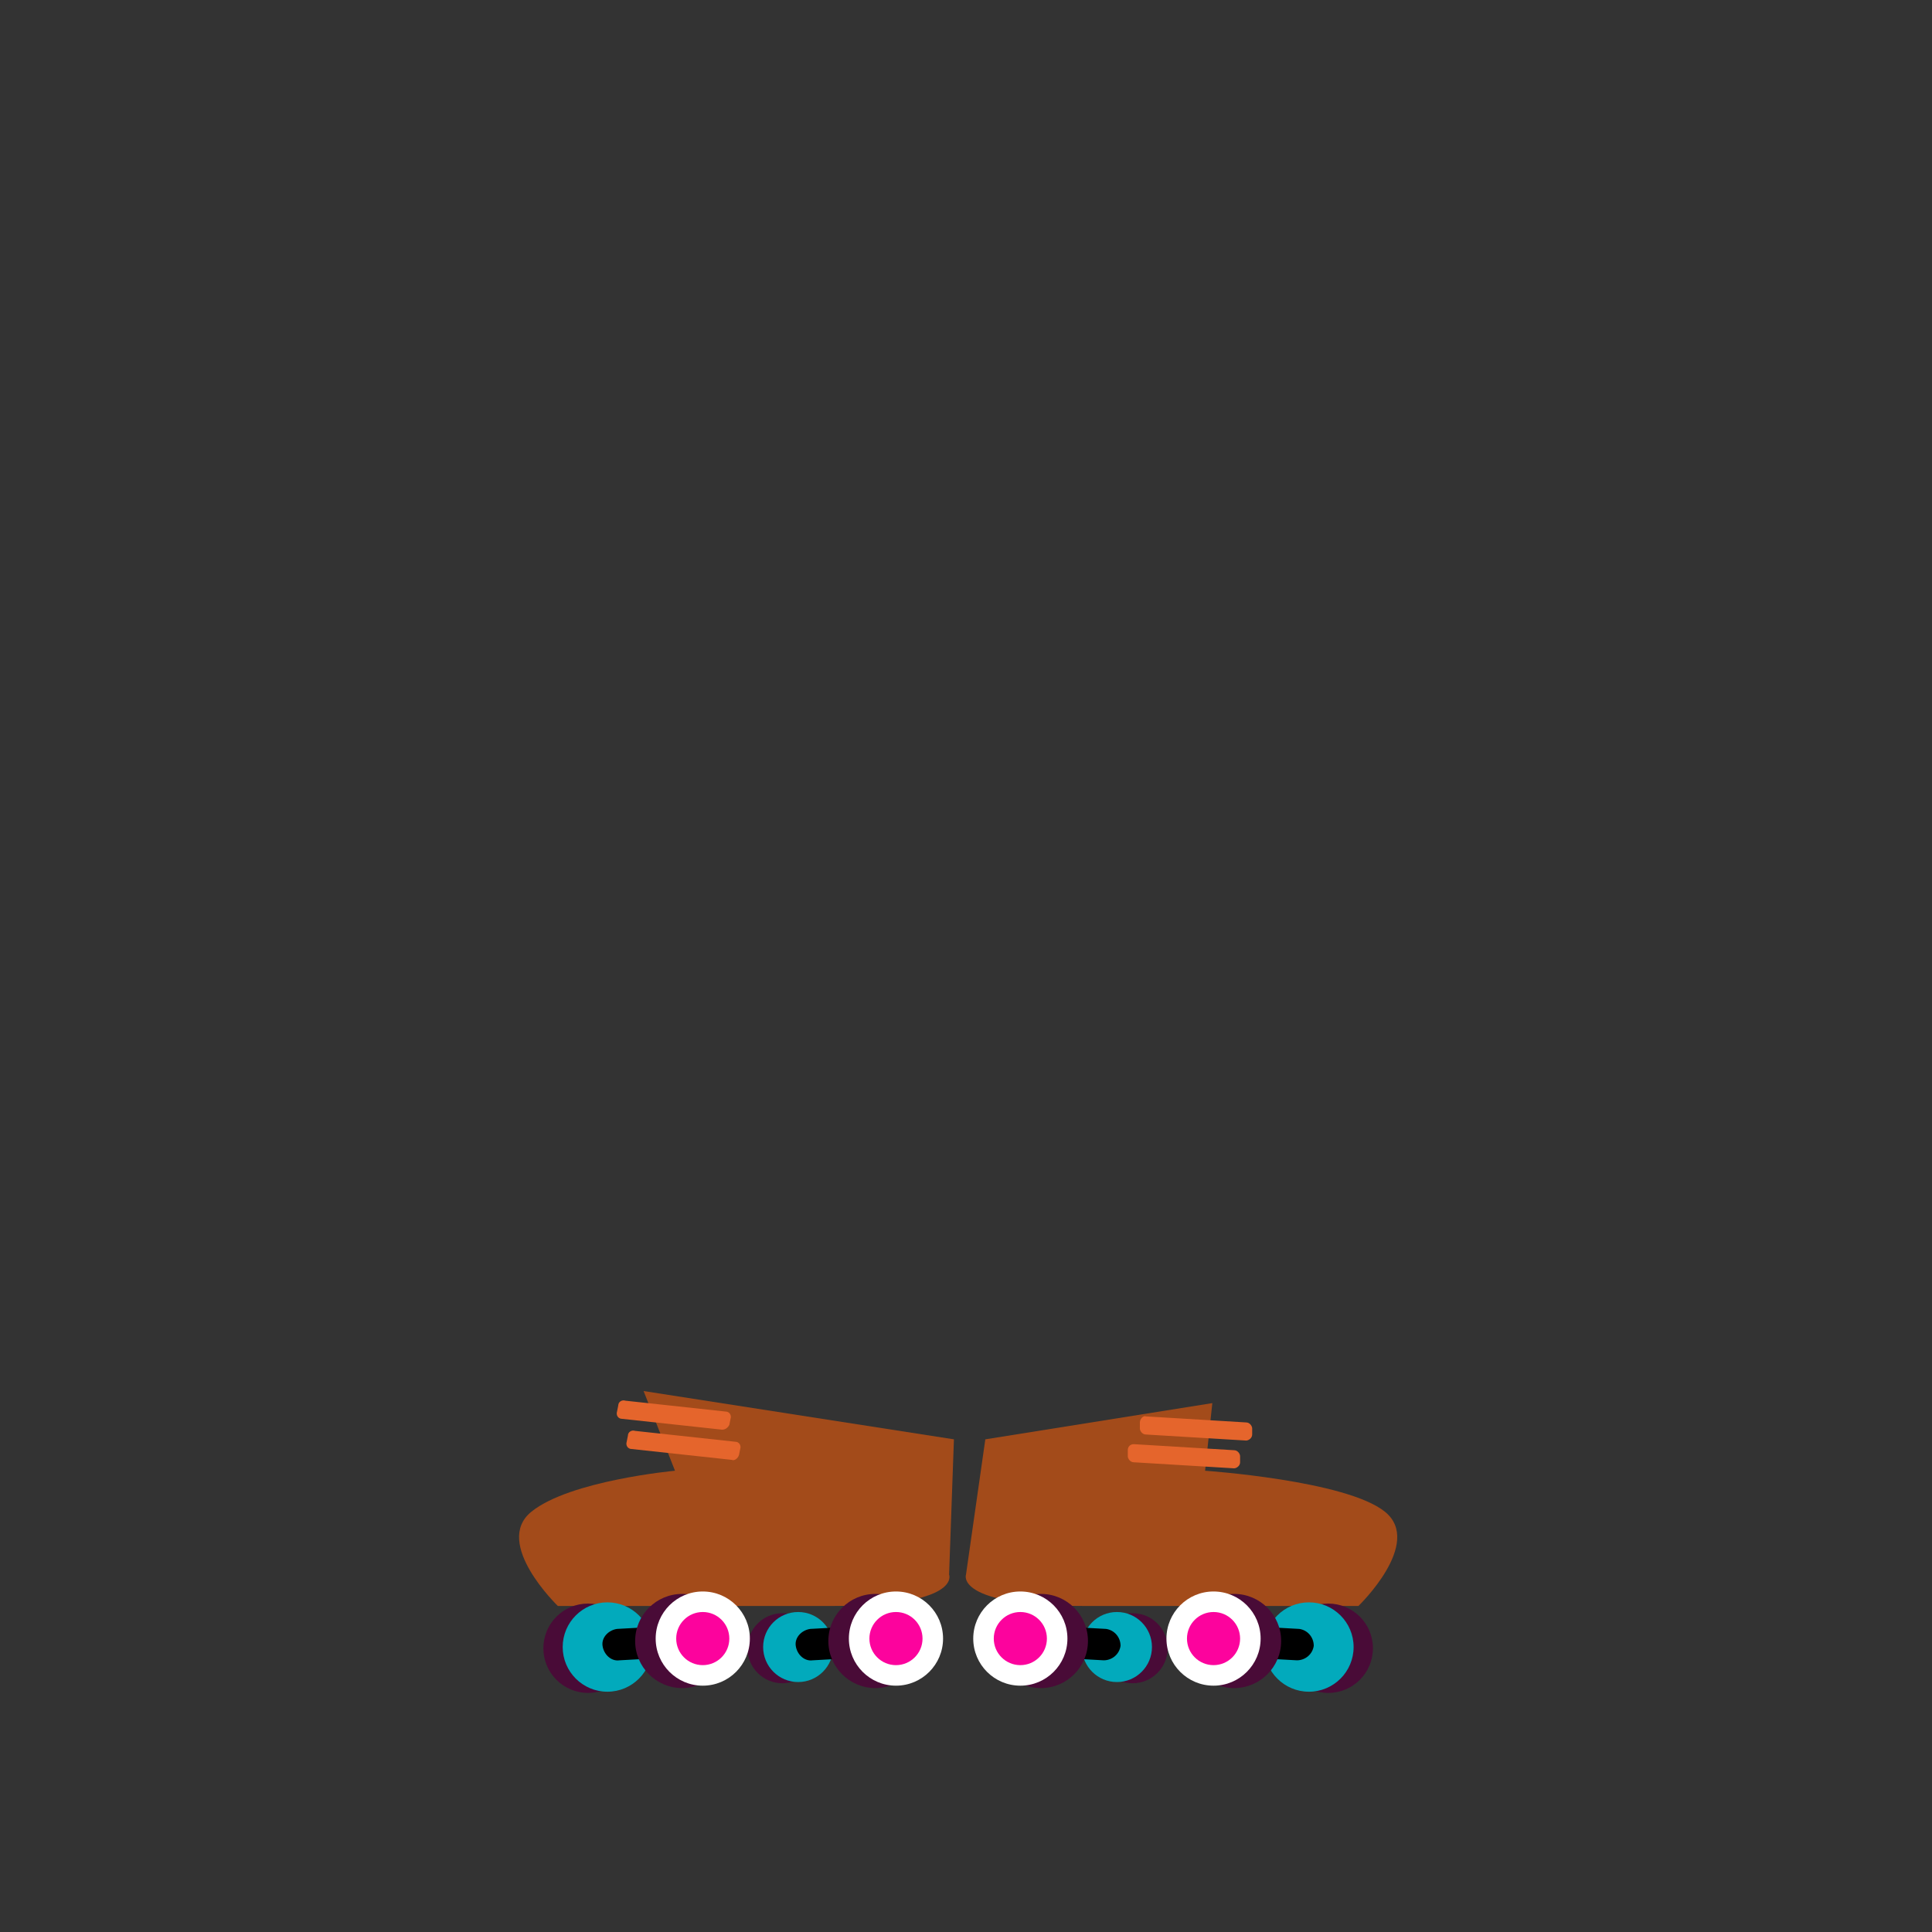 <?xml version="1.0" encoding="utf-8"?>
<!-- Generator: Adobe Illustrator 22.0.1, SVG Export Plug-In . SVG Version: 6.00 Build 0)  -->
<svg version="1.1" id="Layer_1" xmlns="http://www.w3.org/2000/svg" xmlns:xlink="http://www.w3.org/1999/xlink" x="0px" y="0px"
	 viewBox="0 0 160 160" style="enable-background:new 0 0 160 160;" xml:space="preserve">
<rect x="0" y="0" width="160" height="160" fill="#333333" stroke="none"/>
<style type="text/css">
	.st0{fill:#A34B1A;}
	.st1{fill:#E5652C;}
	.st2{fill:#490B37;}
	.st3{fill:#02AABC;}
	.st4{fill:#FFFFFF;}
	.st5{fill:#FC039D;}
</style>
<title>Artboard 42 copy 257</title>
<path class="st0" d="M79,119.2l-0.4,11.2c0,0,1.1,2.6-9.7,2.6H46.2c0,0-5.4-5.2-2.2-7.8s11.9-3.4,11.9-3.4l-2.6-6.6L79,119.2z"/>
<path class="st1" d="M59.8,118.4l-8.3-0.9c-0.3,0-0.5-0.3-0.4-0.6l0.1-0.5c0-0.3,0.3-0.5,0.6-0.4l8.3,0.9c0.3,0,0.5,0.3,0.4,0.6
	l-0.1,0.5C60.3,118.2,60.1,118.4,59.8,118.4z"/>
<path class="st1" d="M60.6,120.9l-8.3-0.9c-0.3,0-0.5-0.3-0.4-0.6l0.1-0.5c0-0.3,0.3-0.5,0.6-0.4l8.3,0.9c0.3,0,0.5,0.3,0.4,0.6
	l-0.1,0.5C61.1,120.8,60.8,121,60.6,120.9z"/>
<circle class="st2" cx="64.8" cy="136.5" r="2.9"/>
<circle class="st3" cx="66.1" cy="136.4" r="2.9"/>
<path d="M69.1,137.4l-1.8,0.1c-0.7,0.1-1.3-0.5-1.4-1.2l0,0c-0.1-0.7,0.5-1.3,1.2-1.4l1.8-0.1c0.7-0.1,1.3,0.5,1.4,1.2l0,0
	C70.3,136.7,69.8,137.4,69.1,137.4z"/>
<circle class="st2" cx="72.5" cy="135.9" r="3.9"/>
<circle class="st4" cx="74.2" cy="135.7" r="3.9"/>
<circle class="st5" cx="74.2" cy="135.7" r="2.2"/>
<circle class="st2" cx="48.7" cy="136.5" r="3.7"/>
<circle class="st3" cx="50.3" cy="136.4" r="3.7"/>
<path d="M53.1,137.4l-1.8,0.1c-0.7,0.1-1.3-0.5-1.4-1.2l0,0c-0.1-0.7,0.5-1.3,1.2-1.4l1.8-0.1c0.7-0.1,1.3,0.5,1.4,1.2l0,0
	C54.3,136.7,53.8,137.4,53.1,137.4z"/>
<circle class="st2" cx="56.5" cy="135.9" r="3.9"/>
<circle class="st4" cx="58.2" cy="135.7" r="3.9"/>
<circle class="st5" cx="58.2" cy="135.7" r="2.2"/>
<path class="st0" d="M81.6,119.2L80,130.4c0,0-1,2.6,9.8,2.6h22.7c0,0,5.4-5.2,2.2-7.8s-14.9-3.4-14.9-3.4l0.6-5.6L81.6,119.2z"/>
<path class="st1" d="M94.9,117.3l8.3,0.5c0.3,0,0.5,0.3,0.5,0.5l0,0.5c0,0.3-0.3,0.5-0.5,0.5l-8.3-0.5c-0.3,0-0.5-0.3-0.5-0.5l0-0.5
	C94.4,117.5,94.7,117.2,94.9,117.3z"/>
<path class="st1" d="M93.9,119.6l8.3,0.5c0.3,0,0.5,0.3,0.5,0.5l0,0.5c0,0.3-0.3,0.5-0.5,0.5l-8.3-0.5c-0.3,0-0.5-0.3-0.5-0.5l0-0.5
	C93.4,119.8,93.6,119.6,93.9,119.6z"/>
<circle class="st2" cx="93.8" cy="136.5" r="2.9"/>
<circle class="st3" cx="92.5" cy="136.4" r="2.9"/>
<path d="M89.8,134.8l1.8,0.1c0.7,0.1,1.2,0.7,1.2,1.4l0,0c-0.1,0.7-0.7,1.2-1.4,1.2l-1.8-0.1c-0.7-0.1-1.2-0.7-1.2-1.4l0,0
	C88.5,135.3,89.1,134.8,89.8,134.8z"/>
<circle class="st2" cx="86.2" cy="135.9" r="3.9"/>
<circle class="st4" cx="84.5" cy="135.7" r="3.9"/>
<circle class="st5" cx="84.5" cy="135.7" r="2.2"/>
<circle class="st2" cx="110" cy="136.5" r="3.7"/>
<circle class="st3" cx="108.4" cy="136.4" r="3.7"/>
<path d="M105.8,134.8l1.8,0.1c0.7,0.1,1.2,0.7,1.2,1.4l0,0c-0.1,0.7-0.7,1.2-1.4,1.2l-1.8-0.1c-0.7-0.1-1.2-0.7-1.2-1.4l0,0
	C104.5,135.3,105.1,134.8,105.8,134.8z"/>
<circle class="st2" cx="102.2" cy="135.9" r="3.9"/>
<circle class="st4" cx="100.5" cy="135.7" r="3.9"/>
<circle class="st5" cx="100.5" cy="135.7" r="2.2"/>
</svg>

